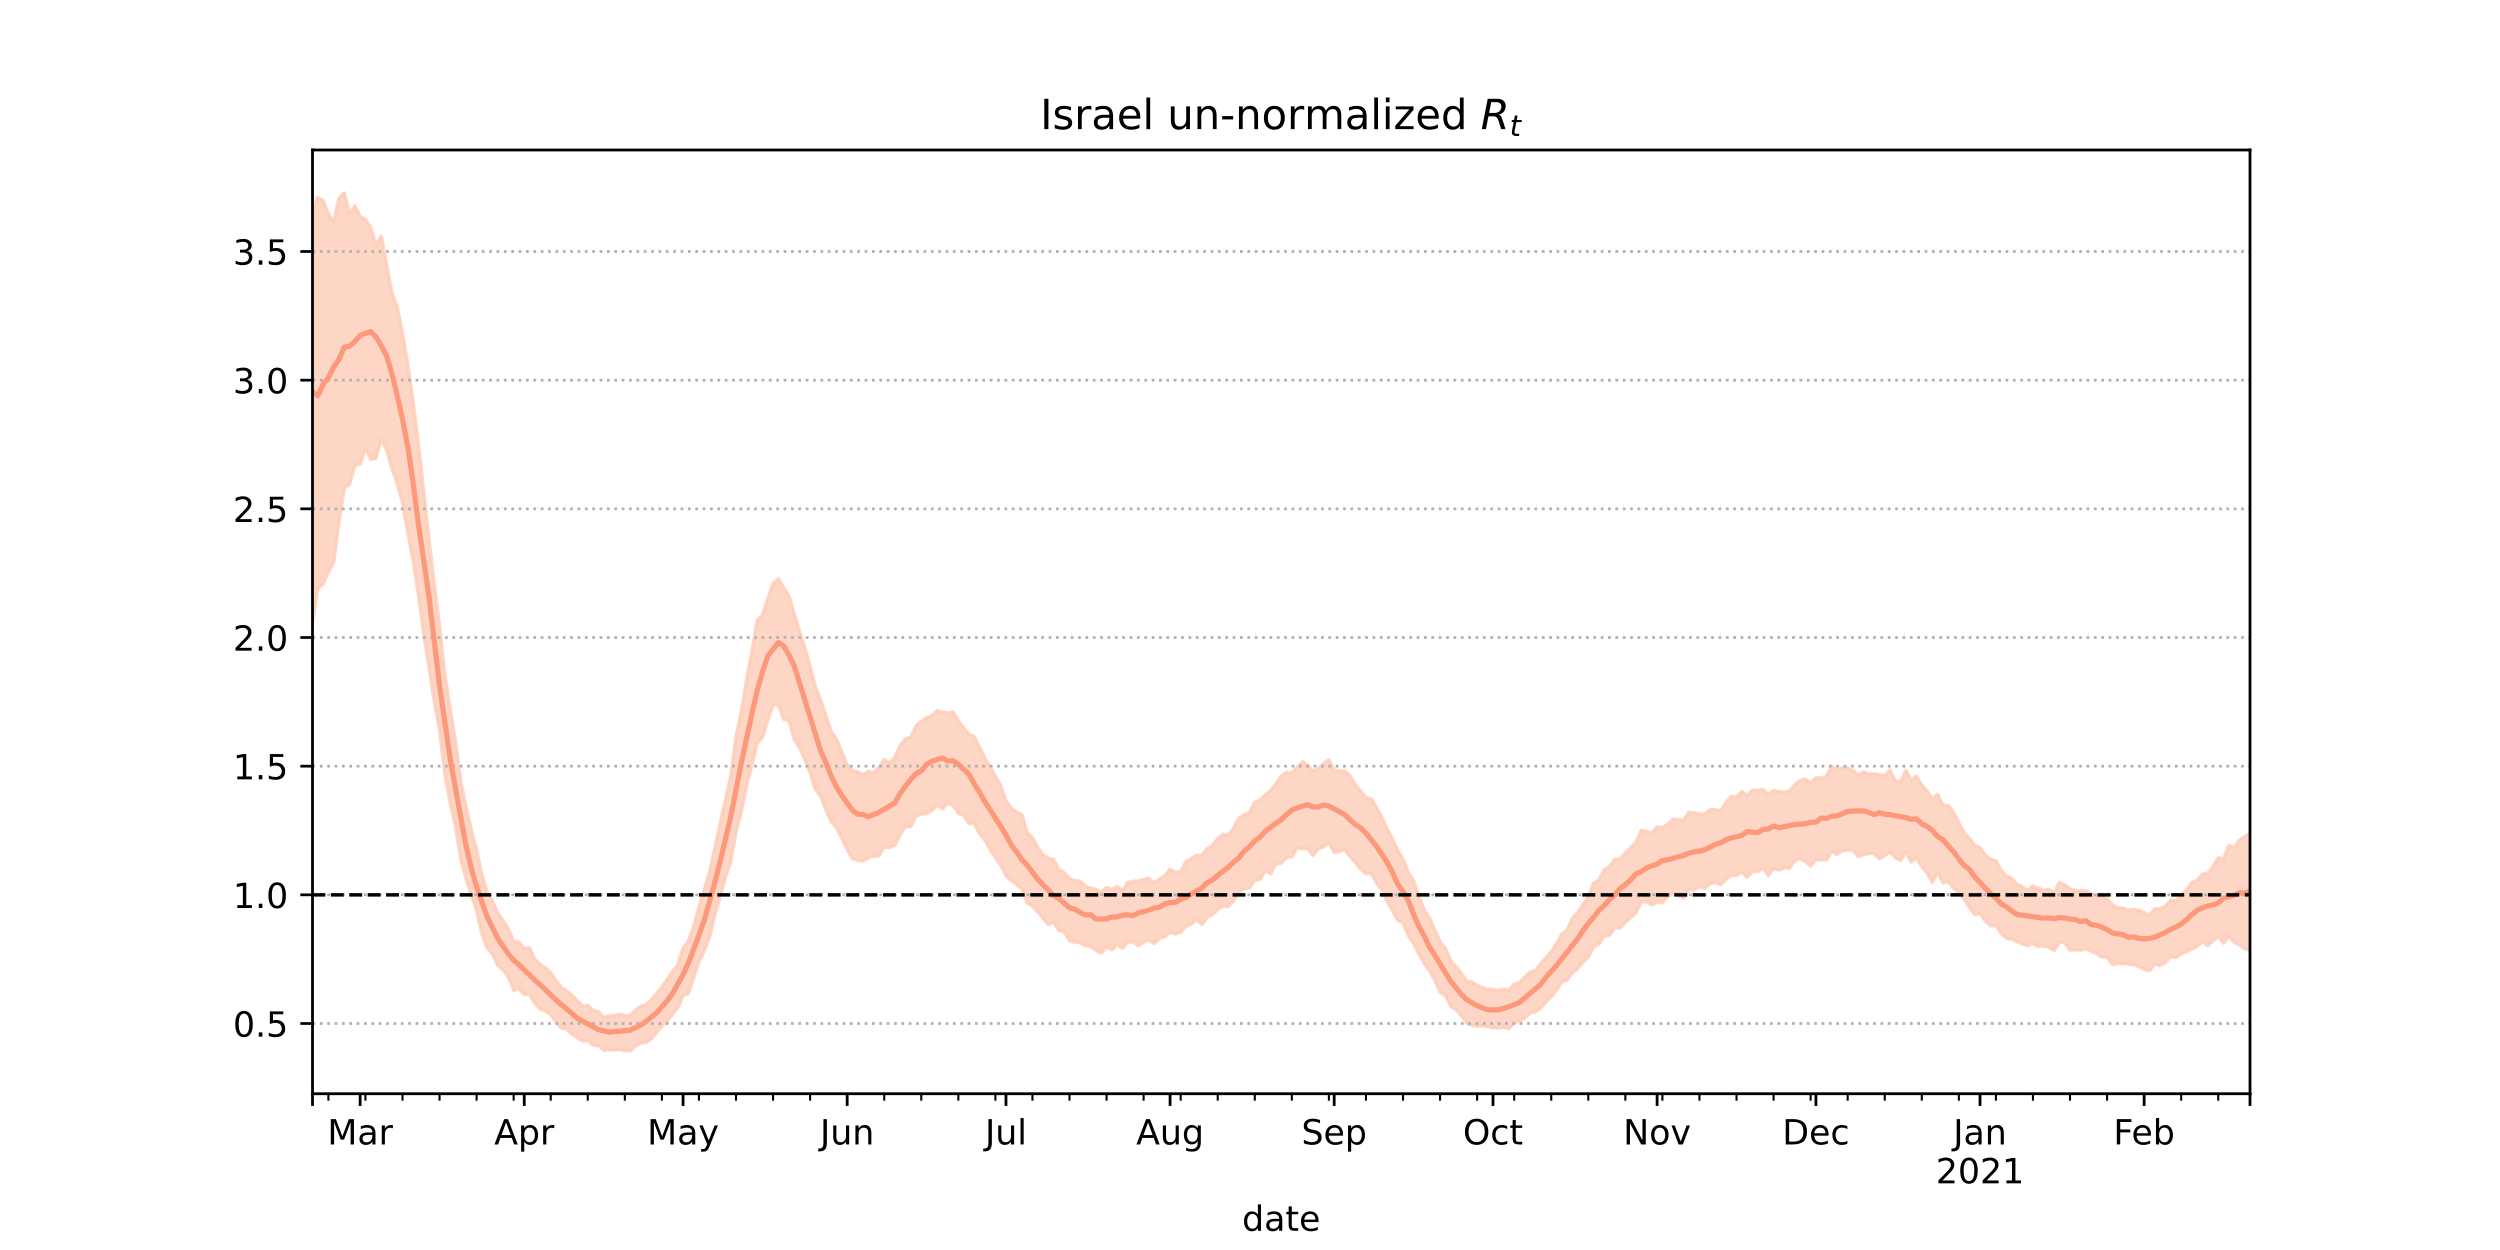<?xml version="1.0" encoding="utf-8" standalone="no"?>
<!DOCTYPE svg PUBLIC "-//W3C//DTD SVG 1.1//EN"
  "http://www.w3.org/Graphics/SVG/1.1/DTD/svg11.dtd">
<!-- Created with matplotlib (https://matplotlib.org/) -->
<svg height="360pt" version="1.1" viewBox="0 0 720 360" width="720pt" xmlns="http://www.w3.org/2000/svg" xmlns:xlink="http://www.w3.org/1999/xlink">
 <defs>
  <style type="text/css">*{stroke-linecap:butt;stroke-linejoin:round;}</style>
 </defs>
 <g id="figure_1">
  <g id="patch_1">
   <path d="M 0 360 
L 720 360 
L 720 0 
L 0 0 
z
" style="fill:#ffffff;"/>
  </g>
  <g id="axes_1">
   <g id="patch_2">
    <path d="M 90 315 
L 648 315 
L 648 43.2 
L 90 43.2 
z
" style="fill:#ffffff;"/>
   </g>
   <g id="PolyCollection_1">
    <defs>
     <path d="M 90 -181.158 
L 90 -299.688 
L 91.525 -303.077 
L 93.049 -302.317 
L 94.574 -298.457 
L 96.098 -296.081 
L 97.623 -302.91 
L 99.148 -304.445 
L 100.672 -298.467 
L 102.197 -300.752 
L 103.721 -297.548 
L 105.246 -296.874 
L 106.77 -294.531 
L 108.295 -289.424 
L 109.82 -292.019 
L 111.344 -283.583 
L 112.869 -275.642 
L 114.393 -271.611 
L 115.918 -264.015 
L 117.443 -254.995 
L 118.967 -244.277 
L 120.492 -232.112 
L 122.016 -218.557 
L 123.541 -204.739 
L 125.066 -191.757 
L 126.59 -179.894 
L 128.115 -165.784 
L 129.639 -155.815 
L 131.164 -146.581 
L 132.689 -135.134 
L 134.213 -127.705 
L 135.738 -120.979 
L 137.262 -115.168 
L 138.787 -108.018 
L 140.311 -102.992 
L 141.836 -100.48 
L 143.361 -97.109 
L 144.885 -94.914 
L 146.41 -92.517 
L 147.934 -88.861 
L 149.459 -88.643 
L 150.984 -86.875 
L 152.508 -87.008 
L 154.033 -83.727 
L 155.557 -82.323 
L 157.082 -81.166 
L 158.607 -79.867 
L 160.131 -77.608 
L 161.656 -75.552 
L 163.18 -74.631 
L 164.705 -73.417 
L 166.23 -71.864 
L 167.754 -70.259 
L 169.279 -70.413 
L 170.803 -69.005 
L 172.328 -68.675 
L 173.852 -66.955 
L 175.377 -67.38 
L 176.902 -67.578 
L 178.426 -67.908 
L 179.951 -67.544 
L 181.475 -67.527 
L 183 -69.037 
L 184.525 -70.226 
L 186.049 -70.646 
L 187.574 -72.013 
L 189.098 -73.839 
L 190.623 -75.804 
L 192.148 -77.908 
L 193.672 -80.191 
L 195.197 -82.056 
L 196.721 -87.08 
L 198.246 -88.964 
L 199.77 -93.347 
L 201.295 -98.968 
L 202.82 -103.687 
L 204.344 -108.925 
L 205.869 -115.701 
L 207.393 -122.813 
L 208.918 -129.622 
L 210.443 -136.464 
L 211.967 -147.7 
L 213.492 -155.07 
L 215.016 -164.221 
L 216.541 -172.198 
L 218.066 -181.303 
L 219.59 -182.844 
L 221.115 -187.591 
L 222.639 -192.007 
L 224.164 -193.372 
L 225.689 -190.724 
L 227.213 -188.508 
L 228.738 -183.206 
L 230.262 -178.206 
L 231.787 -173.473 
L 233.311 -168.087 
L 234.836 -162.232 
L 236.361 -158.325 
L 237.885 -153.841 
L 239.41 -149.207 
L 240.934 -147.098 
L 242.459 -143.402 
L 243.984 -139.759 
L 245.508 -138.029 
L 247.033 -137.673 
L 248.557 -136.891 
L 250.082 -137.876 
L 251.607 -137.449 
L 253.131 -139.047 
L 254.656 -141.285 
L 256.18 -140.248 
L 257.705 -141.864 
L 259.23 -145.253 
L 260.754 -147.167 
L 262.279 -147.682 
L 263.803 -150.958 
L 265.328 -152.107 
L 266.852 -153.286 
L 268.377 -153.914 
L 269.902 -155.33 
L 271.426 -154.899 
L 272.951 -154.654 
L 274.475 -154.983 
L 276 -152.33 
L 277.525 -150.361 
L 279.049 -148.569 
L 280.574 -147.796 
L 282.098 -144.828 
L 283.623 -141.635 
L 285.148 -139.217 
L 286.672 -136.312 
L 288.197 -133.799 
L 289.721 -129.285 
L 291.246 -127.258 
L 292.77 -126.163 
L 294.295 -125.387 
L 295.82 -120.193 
L 297.344 -118.751 
L 298.869 -115.929 
L 300.393 -113.796 
L 301.918 -112.817 
L 303.443 -112.533 
L 304.967 -109.553 
L 306.492 -108.663 
L 308.016 -107.006 
L 309.541 -106.356 
L 311.066 -106.248 
L 312.59 -104.803 
L 314.115 -104.189 
L 315.639 -103.842 
L 317.164 -102.909 
L 318.689 -104.461 
L 320.213 -103.783 
L 321.738 -104.712 
L 323.262 -103.483 
L 324.787 -105.842 
L 326.311 -106.202 
L 327.836 -106.212 
L 329.361 -106.721 
L 330.885 -107.011 
L 332.41 -105.731 
L 333.934 -106.848 
L 335.459 -107.846 
L 336.984 -109.64 
L 338.508 -108.786 
L 340.033 -108.956 
L 341.557 -111.821 
L 343.082 -112.688 
L 344.607 -113.714 
L 346.131 -113.74 
L 347.656 -115.571 
L 349.18 -116.423 
L 350.705 -118.528 
L 352.23 -119.713 
L 353.754 -119.47 
L 355.279 -121.575 
L 356.803 -124.318 
L 358.328 -125.39 
L 359.852 -125.945 
L 361.377 -128.914 
L 362.902 -129.621 
L 364.426 -131.079 
L 365.951 -132.38 
L 367.475 -134.232 
L 369 -136.442 
L 370.525 -137.592 
L 372.049 -137.372 
L 373.574 -139.075 
L 375.098 -140.681 
L 376.623 -139.657 
L 378.148 -137.91 
L 379.672 -138.746 
L 381.197 -140.092 
L 382.721 -141.163 
L 384.246 -138.193 
L 385.77 -137.94 
L 387.295 -137.932 
L 388.82 -136.585 
L 390.344 -133.846 
L 391.869 -132.248 
L 393.393 -130.269 
L 394.918 -129.945 
L 396.443 -127.33 
L 397.967 -124.566 
L 399.492 -121.261 
L 401.016 -118.538 
L 402.541 -115.037 
L 404.066 -112.56 
L 405.59 -108.753 
L 407.115 -106.405 
L 408.639 -101.842 
L 410.164 -98.043 
L 411.689 -95.645 
L 413.213 -92.285 
L 414.738 -88.805 
L 416.262 -86.955 
L 417.787 -83.383 
L 419.311 -81.597 
L 420.836 -79.758 
L 422.361 -77.438 
L 423.885 -77.159 
L 425.41 -76.213 
L 426.934 -75.562 
L 428.459 -75.087 
L 429.984 -75.018 
L 431.508 -74.781 
L 433.033 -75.079 
L 434.557 -74.803 
L 436.082 -76.553 
L 437.607 -77.003 
L 439.131 -78.623 
L 440.656 -80.057 
L 442.18 -80.477 
L 443.705 -82.498 
L 445.23 -84.163 
L 446.754 -85.967 
L 448.279 -88.235 
L 449.803 -91.056 
L 451.328 -92.083 
L 452.852 -95.552 
L 454.377 -97.228 
L 455.902 -99.462 
L 457.426 -101.845 
L 458.951 -105.696 
L 460.475 -106.55 
L 462 -109.53 
L 463.525 -110.428 
L 465.049 -112.53 
L 466.574 -112.667 
L 468.098 -114.364 
L 469.623 -115.918 
L 471.148 -117.351 
L 472.672 -120.816 
L 474.197 -120.586 
L 475.721 -120.092 
L 477.246 -121.877 
L 478.77 -121.646 
L 480.295 -122.584 
L 481.82 -124.157 
L 483.344 -123.88 
L 484.869 -123.701 
L 486.393 -126.097 
L 487.918 -125.917 
L 489.443 -125.589 
L 490.967 -125.497 
L 492.492 -126.845 
L 494.016 -126.813 
L 495.541 -126.461 
L 497.066 -128.871 
L 498.59 -130.625 
L 500.115 -130.444 
L 501.639 -132.057 
L 503.164 -130.954 
L 504.689 -132.454 
L 506.213 -132.424 
L 507.738 -132.65 
L 509.262 -131.187 
L 510.787 -132.346 
L 512.311 -132.024 
L 513.836 -131.77 
L 515.361 -132.219 
L 516.885 -133.977 
L 518.41 -135.171 
L 519.934 -135.565 
L 521.459 -134.651 
L 522.984 -136.001 
L 524.508 -135.919 
L 526.033 -136.532 
L 527.557 -139.35 
L 529.082 -138.357 
L 530.607 -138.864 
L 532.131 -138.822 
L 533.656 -137.971 
L 535.18 -136.873 
L 536.705 -137.692 
L 538.23 -137.024 
L 539.754 -137.214 
L 541.279 -136.813 
L 542.803 -136.677 
L 544.328 -138.218 
L 545.852 -135.033 
L 547.377 -134.924 
L 548.902 -138.094 
L 550.426 -135.394 
L 551.951 -136.458 
L 553.475 -133.85 
L 555 -132.205 
L 556.525 -129.987 
L 558.049 -131.209 
L 559.574 -128.1 
L 561.098 -128.015 
L 562.623 -126.041 
L 564.148 -123.012 
L 565.672 -120.218 
L 567.197 -118.523 
L 568.721 -116.437 
L 570.246 -115.897 
L 571.77 -113.666 
L 573.295 -112.46 
L 574.82 -112.157 
L 576.344 -109.301 
L 577.869 -107.693 
L 579.393 -107.019 
L 580.918 -105.346 
L 582.443 -104.539 
L 583.967 -103.582 
L 585.492 -104.87 
L 587.016 -104.203 
L 588.541 -103.661 
L 590.066 -103.845 
L 591.59 -102.923 
L 593.115 -105.927 
L 594.639 -105.172 
L 596.164 -104.082 
L 597.689 -103.35 
L 599.213 -103.591 
L 600.738 -103.4 
L 602.262 -102.598 
L 603.787 -101.985 
L 605.311 -101.748 
L 606.836 -101.223 
L 608.361 -99.422 
L 609.885 -98.503 
L 611.41 -98.462 
L 612.934 -97.921 
L 614.459 -98.118 
L 615.984 -97.845 
L 617.508 -97.168 
L 619.033 -96.43 
L 620.557 -98.237 
L 622.082 -98.31 
L 623.607 -98.97 
L 625.131 -100.781 
L 626.656 -100.537 
L 628.18 -102.146 
L 629.705 -103.611 
L 631.23 -105.834 
L 632.754 -106.418 
L 634.279 -108.281 
L 635.803 -108.502 
L 637.328 -110.455 
L 638.852 -112.934 
L 640.377 -112.556 
L 641.902 -116.516 
L 643.426 -115.895 
L 644.951 -118.027 
L 646.475 -119.063 
L 648 -119.905 
L 649.525 -121.123 
L 651.049 -121.596 
L 652.574 -125.512 
L 654.098 -122.128 
L 655.623 -124.876 
L 657.148 -125.201 
L 658.672 -125.004 
L 660.197 -125.932 
L 661.721 -129.433 
L 661.721 -77.116 
L 661.721 -77.116 
L 660.197 -75.426 
L 658.672 -75.584 
L 657.148 -76.483 
L 655.623 -77.909 
L 654.098 -78.722 
L 652.574 -84.377 
L 651.049 -81.657 
L 649.525 -85.092 
L 648 -86.249 
L 646.475 -86.781 
L 644.951 -87.87 
L 643.426 -88.667 
L 641.902 -90.287 
L 640.377 -88.383 
L 638.852 -90.306 
L 637.328 -88.98 
L 635.803 -87.654 
L 634.279 -88.776 
L 632.754 -87.422 
L 631.23 -86.66 
L 629.705 -85.946 
L 628.18 -85.314 
L 626.656 -84.252 
L 625.131 -84.558 
L 623.607 -82.734 
L 622.082 -81.928 
L 620.557 -82.372 
L 619.033 -80.44 
L 617.508 -80.81 
L 615.984 -81.66 
L 614.459 -82.16 
L 612.934 -82.356 
L 611.41 -82.548 
L 609.885 -82.396 
L 608.361 -82.251 
L 606.836 -84.307 
L 605.311 -84.339 
L 603.787 -85.372 
L 602.262 -86.097 
L 600.738 -86.716 
L 599.213 -86.273 
L 597.689 -86.488 
L 596.164 -86.335 
L 594.639 -88.52 
L 593.115 -88.769 
L 591.59 -86.254 
L 590.066 -87.213 
L 588.541 -87.527 
L 587.016 -87.408 
L 585.492 -88.285 
L 583.967 -87.68 
L 582.443 -88.075 
L 580.918 -88.792 
L 579.393 -89.541 
L 577.869 -89.746 
L 576.344 -91.205 
L 574.82 -93.518 
L 573.295 -93.315 
L 571.77 -94.738 
L 570.246 -96.959 
L 568.721 -96.592 
L 567.197 -98.625 
L 565.672 -100.993 
L 564.148 -102.863 
L 562.623 -104.192 
L 561.098 -106.085 
L 559.574 -105.772 
L 558.049 -108.945 
L 556.525 -105.892 
L 555 -108.613 
L 553.475 -110.463 
L 551.951 -112.964 
L 550.426 -111.768 
L 548.902 -114.644 
L 547.377 -112.249 
L 545.852 -112.977 
L 544.328 -114.712 
L 542.803 -113.569 
L 541.279 -112.653 
L 539.754 -114.115 
L 538.23 -114.236 
L 536.705 -113.867 
L 535.18 -113.257 
L 533.656 -115.027 
L 532.131 -115.277 
L 530.607 -115.001 
L 529.082 -113.954 
L 527.557 -114.856 
L 526.033 -112.306 
L 524.508 -112.409 
L 522.984 -112.388 
L 521.459 -110.559 
L 519.934 -111.883 
L 518.41 -112.654 
L 516.885 -112.091 
L 515.361 -109.893 
L 513.836 -110.086 
L 512.311 -109.393 
L 510.787 -110.03 
L 509.262 -107.806 
L 507.738 -109.992 
L 506.213 -108.957 
L 504.689 -109.074 
L 503.164 -107.319 
L 501.639 -108.858 
L 500.115 -107.889 
L 498.59 -107.9 
L 497.066 -106.688 
L 495.541 -105.253 
L 494.016 -105.778 
L 492.492 -105.479 
L 490.967 -104.171 
L 489.443 -104.647 
L 487.918 -103.726 
L 486.393 -103.844 
L 484.869 -101.352 
L 483.344 -102.158 
L 481.82 -102.758 
L 480.295 -101.771 
L 478.77 -100.053 
L 477.246 -100.063 
L 475.721 -99.353 
L 474.197 -100.3 
L 472.672 -100.174 
L 471.148 -97.033 
L 469.623 -95.739 
L 468.098 -94.347 
L 466.574 -92.709 
L 465.049 -92.806 
L 463.525 -90.629 
L 462 -90.373 
L 460.475 -88.042 
L 458.951 -87.387 
L 457.426 -84.278 
L 455.902 -82.981 
L 454.377 -81.009 
L 452.852 -79.897 
L 451.328 -77.71 
L 449.803 -77.229 
L 448.279 -74.792 
L 446.754 -72.948 
L 445.23 -71.38 
L 443.705 -69.711 
L 442.18 -68.508 
L 440.656 -68.186 
L 439.131 -66.815 
L 437.607 -65.893 
L 436.082 -65.427 
L 434.557 -63.713 
L 433.033 -64.192 
L 431.508 -63.912 
L 429.984 -64.062 
L 428.459 -64.335 
L 426.934 -64.574 
L 425.41 -64.498 
L 423.885 -64.73 
L 422.361 -65.368 
L 420.836 -67.531 
L 419.311 -69.243 
L 417.787 -70.265 
L 416.262 -73.398 
L 414.738 -74.233 
L 413.213 -77.724 
L 411.689 -80.435 
L 410.164 -82.593 
L 408.639 -85.213 
L 407.115 -88.215 
L 405.59 -90.53 
L 404.066 -94.094 
L 402.541 -95.034 
L 401.016 -97.789 
L 399.492 -100.338 
L 397.967 -103.766 
L 396.443 -105.575 
L 394.918 -108.538 
L 393.393 -108.359 
L 391.869 -109.794 
L 390.344 -111.651 
L 388.82 -113.206 
L 387.295 -115.409 
L 385.77 -114.749 
L 384.246 -114.503 
L 382.721 -117.342 
L 381.197 -116.121 
L 379.672 -115.533 
L 378.148 -113.647 
L 376.623 -115.657 
L 375.098 -115.538 
L 373.574 -115.748 
L 372.049 -113.249 
L 370.525 -113.02 
L 369 -111.459 
L 367.475 -111.15 
L 365.951 -108.346 
L 364.426 -109.143 
L 362.902 -106.689 
L 361.377 -106.443 
L 359.852 -104.295 
L 358.328 -104.016 
L 356.803 -103.217 
L 355.279 -100.542 
L 353.754 -98.921 
L 352.23 -99.012 
L 350.705 -98.05 
L 349.18 -96.619 
L 347.656 -95.789 
L 346.131 -93.753 
L 344.607 -95.131 
L 343.082 -93.827 
L 341.557 -93.166 
L 340.033 -91.413 
L 338.508 -91.009 
L 336.984 -91.527 
L 335.459 -90.213 
L 333.934 -89.739 
L 332.41 -88.244 
L 330.885 -89.37 
L 329.361 -88.71 
L 327.836 -87.639 
L 326.311 -88.729 
L 324.787 -88.645 
L 323.262 -86.911 
L 321.738 -87.982 
L 320.213 -86.497 
L 318.689 -87.262 
L 317.164 -85.479 
L 315.639 -86.273 
L 314.115 -87.401 
L 312.59 -87.664 
L 311.066 -88.514 
L 309.541 -88.591 
L 308.016 -89.105 
L 306.492 -91.665 
L 304.967 -91.978 
L 303.443 -94.336 
L 301.918 -93.757 
L 300.393 -95.513 
L 298.869 -97.448 
L 297.344 -99.023 
L 295.82 -100.031 
L 294.295 -103.915 
L 292.77 -105.299 
L 291.246 -106.368 
L 289.721 -107.815 
L 288.197 -110.877 
L 286.672 -112.966 
L 285.148 -115.371 
L 283.623 -118.011 
L 282.098 -119.885 
L 280.574 -122.824 
L 279.049 -122.782 
L 277.525 -125.189 
L 276 -125.763 
L 274.475 -127.922 
L 272.951 -128.802 
L 271.426 -127.039 
L 269.902 -128.084 
L 268.377 -126.684 
L 266.852 -125.631 
L 265.328 -125.535 
L 263.803 -125.037 
L 262.279 -121.955 
L 260.754 -122.02 
L 259.23 -119.458 
L 257.705 -116.59 
L 256.18 -115.863 
L 254.656 -116.077 
L 253.131 -113.492 
L 251.607 -113.43 
L 250.082 -112.987 
L 248.557 -112.032 
L 247.033 -112.216 
L 245.508 -112.667 
L 243.984 -115.327 
L 242.459 -118.618 
L 240.934 -121.602 
L 239.41 -123.356 
L 237.885 -126.644 
L 236.361 -130.699 
L 234.836 -132.695 
L 233.311 -137.52 
L 231.787 -141.23 
L 230.262 -144.746 
L 228.738 -147.063 
L 227.213 -152.494 
L 225.689 -152.85 
L 224.164 -156.89 
L 222.639 -157.01 
L 221.115 -152.454 
L 219.59 -147.645 
L 218.066 -145.905 
L 216.541 -139.668 
L 215.016 -133.725 
L 213.492 -126.237 
L 211.967 -120.382 
L 210.443 -111.69 
L 208.918 -107.392 
L 207.393 -101.64 
L 205.869 -96.443 
L 204.344 -90.055 
L 202.82 -86.151 
L 201.295 -83.034 
L 199.77 -78.315 
L 198.246 -73.921 
L 196.721 -73.306 
L 195.197 -69.716 
L 193.672 -67.986 
L 192.148 -65.78 
L 190.623 -64.5 
L 189.098 -62.668 
L 187.574 -60.791 
L 186.049 -59.771 
L 184.525 -59.54 
L 183 -58.745 
L 181.475 -57.355 
L 179.951 -57.384 
L 178.426 -57.734 
L 176.902 -57.591 
L 175.377 -57.647 
L 173.852 -57.543 
L 172.328 -58.872 
L 170.803 -59.002 
L 169.279 -60.306 
L 167.754 -60.165 
L 166.23 -61.136 
L 164.705 -62.233 
L 163.18 -63.641 
L 161.656 -63.942 
L 160.131 -65.749 
L 158.607 -67.675 
L 157.082 -68.792 
L 155.557 -69.401 
L 154.033 -71.086 
L 152.508 -73.575 
L 150.984 -73.596 
L 149.459 -75.367 
L 147.934 -74.786 
L 146.41 -78.669 
L 144.885 -80.554 
L 143.361 -81.985 
L 141.836 -85.184 
L 140.311 -87.007 
L 138.787 -90.982 
L 137.262 -97.778 
L 135.738 -102.253 
L 134.213 -106.864 
L 132.689 -112.562 
L 131.164 -122.02 
L 129.639 -128.885 
L 128.115 -137.074 
L 126.59 -149.754 
L 125.066 -157.903 
L 123.541 -167.835 
L 122.016 -177.476 
L 120.492 -188.855 
L 118.967 -198.547 
L 117.443 -206.593 
L 115.918 -215.185 
L 114.393 -220.713 
L 112.869 -225.022 
L 111.344 -230.421 
L 109.82 -233.657 
L 108.295 -228.025 
L 106.77 -227.664 
L 105.246 -230.791 
L 103.721 -226.306 
L 102.197 -225.933 
L 100.672 -220.477 
L 99.148 -219.339 
L 97.623 -209.706 
L 96.098 -197.959 
L 94.574 -195.296 
L 93.049 -191.773 
L 91.525 -190.521 
L 90 -181.158 
z
" id="m21858e462f" style="stroke:#fdcbb6;stroke-opacity:0.8;"/>
    </defs>
    <g clip-path="url(#pe5514baa35)">
     <use style="fill:#fdcbb6;fill-opacity:0.8;stroke:#fdcbb6;stroke-opacity:0.8;" x="0" xlink:href="#m21858e462f" y="360"/>
    </g>
   </g>
   <g id="matplotlib.axis_1">
    <g id="xtick_1">
     <g id="line2d_1">
      <defs>
       <path d="M 0 0 
L 0 3.5 
" id="mad427dcafe" style="stroke:#000000;stroke-width:0.8;"/>
      </defs>
      <g>
       <use style="stroke:#000000;stroke-width:0.8;" x="90" xlink:href="#mad427dcafe" y="315"/>
      </g>
     </g>
    </g>
    <g id="xtick_2">
     <g id="line2d_2">
      <g>
       <use style="stroke:#000000;stroke-width:0.8;" x="103.721" xlink:href="#mad427dcafe" y="315"/>
      </g>
     </g>
     <g id="text_1">
      <!-- Mar -->
      <g transform="translate(94.288 329.598)scale(0.1 -0.1)">
       <defs>
        <path d="M 9.812 72.906 
L 24.516 72.906 
L 43.109 23.297 
L 61.812 72.906 
L 76.516 72.906 
L 76.516 0 
L 66.891 0 
L 66.891 64.016 
L 48.094 14.016 
L 38.188 14.016 
L 19.391 64.016 
L 19.391 0 
L 9.812 0 
z
" id="DejaVuSans-77"/>
        <path d="M 34.281 27.484 
Q 23.391 27.484 19.188 25 
Q 14.984 22.516 14.984 16.5 
Q 14.984 11.719 18.141 8.906 
Q 21.297 6.109 26.703 6.109 
Q 34.188 6.109 38.703 11.406 
Q 43.219 16.703 43.219 25.484 
L 43.219 27.484 
z
M 52.203 31.203 
L 52.203 0 
L 43.219 0 
L 43.219 8.297 
Q 40.141 3.328 35.547 0.953 
Q 30.953 -1.422 24.312 -1.422 
Q 15.922 -1.422 10.953 3.297 
Q 6 8.016 6 15.922 
Q 6 25.141 12.172 29.828 
Q 18.359 34.516 30.609 34.516 
L 43.219 34.516 
L 43.219 35.406 
Q 43.219 41.609 39.141 45 
Q 35.062 48.391 27.688 48.391 
Q 23 48.391 18.547 47.266 
Q 14.109 46.141 10.016 43.891 
L 10.016 52.203 
Q 14.938 54.109 19.578 55.047 
Q 24.219 56 28.609 56 
Q 40.484 56 46.344 49.844 
Q 52.203 43.703 52.203 31.203 
z
" id="DejaVuSans-97"/>
        <path d="M 41.109 46.297 
Q 39.594 47.172 37.812 47.578 
Q 36.031 48 33.891 48 
Q 26.266 48 22.188 43.047 
Q 18.109 38.094 18.109 28.812 
L 18.109 0 
L 9.078 0 
L 9.078 54.688 
L 18.109 54.688 
L 18.109 46.188 
Q 20.953 51.172 25.484 53.578 
Q 30.031 56 36.531 56 
Q 37.453 56 38.578 55.875 
Q 39.703 55.766 41.062 55.516 
z
" id="DejaVuSans-114"/>
       </defs>
       <use xlink:href="#DejaVuSans-77"/>
       <use x="86.279" xlink:href="#DejaVuSans-97"/>
       <use x="147.559" xlink:href="#DejaVuSans-114"/>
      </g>
     </g>
    </g>
    <g id="xtick_3">
     <g id="line2d_3">
      <g>
       <use style="stroke:#000000;stroke-width:0.8;" x="150.984" xlink:href="#mad427dcafe" y="315"/>
      </g>
     </g>
     <g id="text_2">
      <!-- Apr -->
      <g transform="translate(142.334 329.598)scale(0.1 -0.1)">
       <defs>
        <path d="M 34.188 63.188 
L 20.797 26.906 
L 47.609 26.906 
z
M 28.609 72.906 
L 39.797 72.906 
L 67.578 0 
L 57.328 0 
L 50.688 18.703 
L 17.828 18.703 
L 11.188 0 
L 0.781 0 
z
" id="DejaVuSans-65"/>
        <path d="M 18.109 8.203 
L 18.109 -20.797 
L 9.078 -20.797 
L 9.078 54.688 
L 18.109 54.688 
L 18.109 46.391 
Q 20.953 51.266 25.266 53.625 
Q 29.594 56 35.594 56 
Q 45.562 56 51.781 48.094 
Q 58.016 40.188 58.016 27.297 
Q 58.016 14.406 51.781 6.484 
Q 45.562 -1.422 35.594 -1.422 
Q 29.594 -1.422 25.266 0.953 
Q 20.953 3.328 18.109 8.203 
z
M 48.688 27.297 
Q 48.688 37.203 44.609 42.844 
Q 40.531 48.484 33.406 48.484 
Q 26.266 48.484 22.188 42.844 
Q 18.109 37.203 18.109 27.297 
Q 18.109 17.391 22.188 11.75 
Q 26.266 6.109 33.406 6.109 
Q 40.531 6.109 44.609 11.75 
Q 48.688 17.391 48.688 27.297 
z
" id="DejaVuSans-112"/>
       </defs>
       <use xlink:href="#DejaVuSans-65"/>
       <use x="68.408" xlink:href="#DejaVuSans-112"/>
       <use x="131.885" xlink:href="#DejaVuSans-114"/>
      </g>
     </g>
    </g>
    <g id="xtick_4">
     <g id="line2d_4">
      <g>
       <use style="stroke:#000000;stroke-width:0.8;" x="196.721" xlink:href="#mad427dcafe" y="315"/>
      </g>
     </g>
     <g id="text_3">
      <!-- May -->
      <g transform="translate(186.384 329.598)scale(0.1 -0.1)">
       <defs>
        <path d="M 32.172 -5.078 
Q 28.375 -14.844 24.75 -17.812 
Q 21.141 -20.797 15.094 -20.797 
L 7.906 -20.797 
L 7.906 -13.281 
L 13.188 -13.281 
Q 16.891 -13.281 18.938 -11.516 
Q 21 -9.766 23.484 -3.219 
L 25.094 0.875 
L 2.984 54.688 
L 12.5 54.688 
L 29.594 11.922 
L 46.688 54.688 
L 56.203 54.688 
z
" id="DejaVuSans-121"/>
       </defs>
       <use xlink:href="#DejaVuSans-77"/>
       <use x="86.279" xlink:href="#DejaVuSans-97"/>
       <use x="147.559" xlink:href="#DejaVuSans-121"/>
      </g>
     </g>
    </g>
    <g id="xtick_5">
     <g id="line2d_5">
      <g>
       <use style="stroke:#000000;stroke-width:0.8;" x="243.984" xlink:href="#mad427dcafe" y="315"/>
      </g>
     </g>
     <g id="text_4">
      <!-- Jun -->
      <g transform="translate(236.171 329.598)scale(0.1 -0.1)">
       <defs>
        <path d="M 9.812 72.906 
L 19.672 72.906 
L 19.672 5.078 
Q 19.672 -8.109 14.672 -14.062 
Q 9.672 -20.016 -1.422 -20.016 
L -5.172 -20.016 
L -5.172 -11.719 
L -2.094 -11.719 
Q 4.438 -11.719 7.125 -8.047 
Q 9.812 -4.391 9.812 5.078 
z
" id="DejaVuSans-74"/>
        <path d="M 8.5 21.578 
L 8.5 54.688 
L 17.484 54.688 
L 17.484 21.922 
Q 17.484 14.156 20.5 10.266 
Q 23.531 6.391 29.594 6.391 
Q 36.859 6.391 41.078 11.031 
Q 45.312 15.672 45.312 23.688 
L 45.312 54.688 
L 54.297 54.688 
L 54.297 0 
L 45.312 0 
L 45.312 8.406 
Q 42.047 3.422 37.719 1 
Q 33.406 -1.422 27.688 -1.422 
Q 18.266 -1.422 13.375 4.438 
Q 8.5 10.297 8.5 21.578 
z
M 31.109 56 
z
" id="DejaVuSans-117"/>
        <path d="M 54.891 33.016 
L 54.891 0 
L 45.906 0 
L 45.906 32.719 
Q 45.906 40.484 42.875 44.328 
Q 39.844 48.188 33.797 48.188 
Q 26.516 48.188 22.312 43.547 
Q 18.109 38.922 18.109 30.906 
L 18.109 0 
L 9.078 0 
L 9.078 54.688 
L 18.109 54.688 
L 18.109 46.188 
Q 21.344 51.125 25.703 53.562 
Q 30.078 56 35.797 56 
Q 45.219 56 50.047 50.172 
Q 54.891 44.344 54.891 33.016 
z
" id="DejaVuSans-110"/>
       </defs>
       <use xlink:href="#DejaVuSans-74"/>
       <use x="29.492" xlink:href="#DejaVuSans-117"/>
       <use x="92.871" xlink:href="#DejaVuSans-110"/>
      </g>
     </g>
    </g>
    <g id="xtick_6">
     <g id="line2d_6">
      <g>
       <use style="stroke:#000000;stroke-width:0.8;" x="289.721" xlink:href="#mad427dcafe" y="315"/>
      </g>
     </g>
     <g id="text_5">
      <!-- Jul -->
      <g transform="translate(283.688 329.598)scale(0.1 -0.1)">
       <defs>
        <path d="M 9.422 75.984 
L 18.406 75.984 
L 18.406 0 
L 9.422 0 
z
" id="DejaVuSans-108"/>
       </defs>
       <use xlink:href="#DejaVuSans-74"/>
       <use x="29.492" xlink:href="#DejaVuSans-117"/>
       <use x="92.871" xlink:href="#DejaVuSans-108"/>
      </g>
     </g>
    </g>
    <g id="xtick_7">
     <g id="line2d_7">
      <g>
       <use style="stroke:#000000;stroke-width:0.8;" x="336.984" xlink:href="#mad427dcafe" y="315"/>
      </g>
     </g>
     <g id="text_6">
      <!-- Aug -->
      <g transform="translate(327.22 329.598)scale(0.1 -0.1)">
       <defs>
        <path d="M 45.406 27.984 
Q 45.406 37.75 41.375 43.109 
Q 37.359 48.484 30.078 48.484 
Q 22.859 48.484 18.828 43.109 
Q 14.797 37.75 14.797 27.984 
Q 14.797 18.266 18.828 12.891 
Q 22.859 7.516 30.078 7.516 
Q 37.359 7.516 41.375 12.891 
Q 45.406 18.266 45.406 27.984 
z
M 54.391 6.781 
Q 54.391 -7.172 48.188 -13.984 
Q 42 -20.797 29.203 -20.797 
Q 24.469 -20.797 20.266 -20.094 
Q 16.062 -19.391 12.109 -17.922 
L 12.109 -9.188 
Q 16.062 -11.328 19.922 -12.344 
Q 23.781 -13.375 27.781 -13.375 
Q 36.625 -13.375 41.016 -8.766 
Q 45.406 -4.156 45.406 5.172 
L 45.406 9.625 
Q 42.625 4.781 38.281 2.391 
Q 33.938 0 27.875 0 
Q 17.828 0 11.672 7.656 
Q 5.516 15.328 5.516 27.984 
Q 5.516 40.672 11.672 48.328 
Q 17.828 56 27.875 56 
Q 33.938 56 38.281 53.609 
Q 42.625 51.219 45.406 46.391 
L 45.406 54.688 
L 54.391 54.688 
z
" id="DejaVuSans-103"/>
       </defs>
       <use xlink:href="#DejaVuSans-65"/>
       <use x="68.408" xlink:href="#DejaVuSans-117"/>
       <use x="131.787" xlink:href="#DejaVuSans-103"/>
      </g>
     </g>
    </g>
    <g id="xtick_8">
     <g id="line2d_8">
      <g>
       <use style="stroke:#000000;stroke-width:0.8;" x="384.246" xlink:href="#mad427dcafe" y="315"/>
      </g>
     </g>
     <g id="text_7">
      <!-- Sep -->
      <g transform="translate(374.821 329.598)scale(0.1 -0.1)">
       <defs>
        <path d="M 53.516 70.516 
L 53.516 60.891 
Q 47.906 63.578 42.922 64.891 
Q 37.938 66.219 33.297 66.219 
Q 25.25 66.219 20.875 63.094 
Q 16.5 59.969 16.5 54.203 
Q 16.5 49.359 19.406 46.891 
Q 22.312 44.438 30.422 42.922 
L 36.375 41.703 
Q 47.406 39.594 52.656 34.297 
Q 57.906 29 57.906 20.125 
Q 57.906 9.516 50.797 4.047 
Q 43.703 -1.422 29.984 -1.422 
Q 24.812 -1.422 18.969 -0.25 
Q 13.141 0.922 6.891 3.219 
L 6.891 13.375 
Q 12.891 10.016 18.656 8.297 
Q 24.422 6.594 29.984 6.594 
Q 38.422 6.594 43.016 9.906 
Q 47.609 13.234 47.609 19.391 
Q 47.609 24.75 44.312 27.781 
Q 41.016 30.812 33.5 32.328 
L 27.484 33.5 
Q 16.453 35.688 11.516 40.375 
Q 6.594 45.062 6.594 53.422 
Q 6.594 63.094 13.406 68.656 
Q 20.219 74.219 32.172 74.219 
Q 37.312 74.219 42.625 73.281 
Q 47.953 72.359 53.516 70.516 
z
" id="DejaVuSans-83"/>
        <path d="M 56.203 29.594 
L 56.203 25.203 
L 14.891 25.203 
Q 15.484 15.922 20.484 11.062 
Q 25.484 6.203 34.422 6.203 
Q 39.594 6.203 44.453 7.469 
Q 49.312 8.734 54.109 11.281 
L 54.109 2.781 
Q 49.266 0.734 44.188 -0.344 
Q 39.109 -1.422 33.891 -1.422 
Q 20.797 -1.422 13.156 6.188 
Q 5.516 13.812 5.516 26.812 
Q 5.516 40.234 12.766 48.109 
Q 20.016 56 32.328 56 
Q 43.359 56 49.781 48.891 
Q 56.203 41.797 56.203 29.594 
z
M 47.219 32.234 
Q 47.125 39.594 43.094 43.984 
Q 39.062 48.391 32.422 48.391 
Q 24.906 48.391 20.391 44.141 
Q 15.875 39.891 15.188 32.172 
z
" id="DejaVuSans-101"/>
       </defs>
       <use xlink:href="#DejaVuSans-83"/>
       <use x="63.477" xlink:href="#DejaVuSans-101"/>
       <use x="125" xlink:href="#DejaVuSans-112"/>
      </g>
     </g>
    </g>
    <g id="xtick_9">
     <g id="line2d_9">
      <g>
       <use style="stroke:#000000;stroke-width:0.8;" x="429.984" xlink:href="#mad427dcafe" y="315"/>
      </g>
     </g>
     <g id="text_8">
      <!-- Oct -->
      <g transform="translate(421.338 329.598)scale(0.1 -0.1)">
       <defs>
        <path d="M 39.406 66.219 
Q 28.656 66.219 22.328 58.203 
Q 16.016 50.203 16.016 36.375 
Q 16.016 22.609 22.328 14.594 
Q 28.656 6.594 39.406 6.594 
Q 50.141 6.594 56.422 14.594 
Q 62.703 22.609 62.703 36.375 
Q 62.703 50.203 56.422 58.203 
Q 50.141 66.219 39.406 66.219 
z
M 39.406 74.219 
Q 54.734 74.219 63.906 63.938 
Q 73.094 53.656 73.094 36.375 
Q 73.094 19.141 63.906 8.859 
Q 54.734 -1.422 39.406 -1.422 
Q 24.031 -1.422 14.812 8.828 
Q 5.609 19.094 5.609 36.375 
Q 5.609 53.656 14.812 63.938 
Q 24.031 74.219 39.406 74.219 
z
" id="DejaVuSans-79"/>
        <path d="M 48.781 52.594 
L 48.781 44.188 
Q 44.969 46.297 41.141 47.344 
Q 37.312 48.391 33.406 48.391 
Q 24.656 48.391 19.812 42.844 
Q 14.984 37.312 14.984 27.297 
Q 14.984 17.281 19.812 11.734 
Q 24.656 6.203 33.406 6.203 
Q 37.312 6.203 41.141 7.25 
Q 44.969 8.297 48.781 10.406 
L 48.781 2.094 
Q 45.016 0.344 40.984 -0.531 
Q 36.969 -1.422 32.422 -1.422 
Q 20.062 -1.422 12.781 6.344 
Q 5.516 14.109 5.516 27.297 
Q 5.516 40.672 12.859 48.328 
Q 20.219 56 33.016 56 
Q 37.156 56 41.109 55.141 
Q 45.062 54.297 48.781 52.594 
z
" id="DejaVuSans-99"/>
        <path d="M 18.312 70.219 
L 18.312 54.688 
L 36.812 54.688 
L 36.812 47.703 
L 18.312 47.703 
L 18.312 18.016 
Q 18.312 11.328 20.141 9.422 
Q 21.969 7.516 27.594 7.516 
L 36.812 7.516 
L 36.812 0 
L 27.594 0 
Q 17.188 0 13.234 3.875 
Q 9.281 7.766 9.281 18.016 
L 9.281 47.703 
L 2.688 47.703 
L 2.688 54.688 
L 9.281 54.688 
L 9.281 70.219 
z
" id="DejaVuSans-116"/>
       </defs>
       <use xlink:href="#DejaVuSans-79"/>
       <use x="78.711" xlink:href="#DejaVuSans-99"/>
       <use x="133.691" xlink:href="#DejaVuSans-116"/>
      </g>
     </g>
    </g>
    <g id="xtick_10">
     <g id="line2d_10">
      <g>
       <use style="stroke:#000000;stroke-width:0.8;" x="477.246" xlink:href="#mad427dcafe" y="315"/>
      </g>
     </g>
     <g id="text_9">
      <!-- Nov -->
      <g transform="translate(467.487 329.598)scale(0.1 -0.1)">
       <defs>
        <path d="M 9.812 72.906 
L 23.094 72.906 
L 55.422 11.922 
L 55.422 72.906 
L 64.984 72.906 
L 64.984 0 
L 51.703 0 
L 19.391 60.984 
L 19.391 0 
L 9.812 0 
z
" id="DejaVuSans-78"/>
        <path d="M 30.609 48.391 
Q 23.391 48.391 19.188 42.75 
Q 14.984 37.109 14.984 27.297 
Q 14.984 17.484 19.156 11.844 
Q 23.344 6.203 30.609 6.203 
Q 37.797 6.203 41.984 11.859 
Q 46.188 17.531 46.188 27.297 
Q 46.188 37.016 41.984 42.703 
Q 37.797 48.391 30.609 48.391 
z
M 30.609 56 
Q 42.328 56 49.016 48.375 
Q 55.719 40.766 55.719 27.297 
Q 55.719 13.875 49.016 6.219 
Q 42.328 -1.422 30.609 -1.422 
Q 18.844 -1.422 12.172 6.219 
Q 5.516 13.875 5.516 27.297 
Q 5.516 40.766 12.172 48.375 
Q 18.844 56 30.609 56 
z
" id="DejaVuSans-111"/>
        <path d="M 2.984 54.688 
L 12.5 54.688 
L 29.594 8.797 
L 46.688 54.688 
L 56.203 54.688 
L 35.688 0 
L 23.484 0 
z
" id="DejaVuSans-118"/>
       </defs>
       <use xlink:href="#DejaVuSans-78"/>
       <use x="74.805" xlink:href="#DejaVuSans-111"/>
       <use x="135.986" xlink:href="#DejaVuSans-118"/>
      </g>
     </g>
    </g>
    <g id="xtick_11">
     <g id="line2d_11">
      <g>
       <use style="stroke:#000000;stroke-width:0.8;" x="522.984" xlink:href="#mad427dcafe" y="315"/>
      </g>
     </g>
     <g id="text_10">
      <!-- Dec -->
      <g transform="translate(513.308 329.598)scale(0.1 -0.1)">
       <defs>
        <path d="M 19.672 64.797 
L 19.672 8.109 
L 31.594 8.109 
Q 46.688 8.109 53.688 14.938 
Q 60.688 21.781 60.688 36.531 
Q 60.688 51.172 53.688 57.984 
Q 46.688 64.797 31.594 64.797 
z
M 9.812 72.906 
L 30.078 72.906 
Q 51.266 72.906 61.172 64.094 
Q 71.094 55.281 71.094 36.531 
Q 71.094 17.672 61.125 8.828 
Q 51.172 0 30.078 0 
L 9.812 0 
z
" id="DejaVuSans-68"/>
       </defs>
       <use xlink:href="#DejaVuSans-68"/>
       <use x="77.002" xlink:href="#DejaVuSans-101"/>
       <use x="138.525" xlink:href="#DejaVuSans-99"/>
      </g>
     </g>
    </g>
    <g id="xtick_12">
     <g id="line2d_12">
      <g>
       <use style="stroke:#000000;stroke-width:0.8;" x="570.246" xlink:href="#mad427dcafe" y="315"/>
      </g>
     </g>
     <g id="text_11">
      <!-- Jan -->
      <g transform="translate(562.538 329.598)scale(0.1 -0.1)">
       <use xlink:href="#DejaVuSans-74"/>
       <use x="29.492" xlink:href="#DejaVuSans-97"/>
       <use x="90.771" xlink:href="#DejaVuSans-110"/>
      </g>
      <!-- 2021 -->
      <g transform="translate(557.521 340.796)scale(0.1 -0.1)">
       <defs>
        <path d="M 19.188 8.297 
L 53.609 8.297 
L 53.609 0 
L 7.328 0 
L 7.328 8.297 
Q 12.938 14.109 22.625 23.891 
Q 32.328 33.688 34.812 36.531 
Q 39.547 41.844 41.422 45.531 
Q 43.312 49.219 43.312 52.781 
Q 43.312 58.594 39.234 62.25 
Q 35.156 65.922 28.609 65.922 
Q 23.969 65.922 18.812 64.312 
Q 13.672 62.703 7.812 59.422 
L 7.812 69.391 
Q 13.766 71.781 18.938 73 
Q 24.125 74.219 28.422 74.219 
Q 39.75 74.219 46.484 68.547 
Q 53.219 62.891 53.219 53.422 
Q 53.219 48.922 51.531 44.891 
Q 49.859 40.875 45.406 35.406 
Q 44.188 33.984 37.641 27.219 
Q 31.109 20.453 19.188 8.297 
z
" id="DejaVuSans-50"/>
        <path d="M 31.781 66.406 
Q 24.172 66.406 20.328 58.906 
Q 16.5 51.422 16.5 36.375 
Q 16.5 21.391 20.328 13.891 
Q 24.172 6.391 31.781 6.391 
Q 39.453 6.391 43.281 13.891 
Q 47.125 21.391 47.125 36.375 
Q 47.125 51.422 43.281 58.906 
Q 39.453 66.406 31.781 66.406 
z
M 31.781 74.219 
Q 44.047 74.219 50.516 64.516 
Q 56.984 54.828 56.984 36.375 
Q 56.984 17.969 50.516 8.266 
Q 44.047 -1.422 31.781 -1.422 
Q 19.531 -1.422 13.062 8.266 
Q 6.594 17.969 6.594 36.375 
Q 6.594 54.828 13.062 64.516 
Q 19.531 74.219 31.781 74.219 
z
" id="DejaVuSans-48"/>
        <path d="M 12.406 8.297 
L 28.516 8.297 
L 28.516 63.922 
L 10.984 60.406 
L 10.984 69.391 
L 28.422 72.906 
L 38.281 72.906 
L 38.281 8.297 
L 54.391 8.297 
L 54.391 0 
L 12.406 0 
z
" id="DejaVuSans-49"/>
       </defs>
       <use xlink:href="#DejaVuSans-50"/>
       <use x="63.623" xlink:href="#DejaVuSans-48"/>
       <use x="127.246" xlink:href="#DejaVuSans-50"/>
       <use x="190.869" xlink:href="#DejaVuSans-49"/>
      </g>
     </g>
    </g>
    <g id="xtick_13">
     <g id="line2d_13">
      <g>
       <use style="stroke:#000000;stroke-width:0.8;" x="617.508" xlink:href="#mad427dcafe" y="315"/>
      </g>
     </g>
     <g id="text_12">
      <!-- Feb -->
      <g transform="translate(608.657 329.598)scale(0.1 -0.1)">
       <defs>
        <path d="M 9.812 72.906 
L 51.703 72.906 
L 51.703 64.594 
L 19.672 64.594 
L 19.672 43.109 
L 48.578 43.109 
L 48.578 34.812 
L 19.672 34.812 
L 19.672 0 
L 9.812 0 
z
" id="DejaVuSans-70"/>
        <path d="M 48.688 27.297 
Q 48.688 37.203 44.609 42.844 
Q 40.531 48.484 33.406 48.484 
Q 26.266 48.484 22.188 42.844 
Q 18.109 37.203 18.109 27.297 
Q 18.109 17.391 22.188 11.75 
Q 26.266 6.109 33.406 6.109 
Q 40.531 6.109 44.609 11.75 
Q 48.688 17.391 48.688 27.297 
z
M 18.109 46.391 
Q 20.953 51.266 25.266 53.625 
Q 29.594 56 35.594 56 
Q 45.562 56 51.781 48.094 
Q 58.016 40.188 58.016 27.297 
Q 58.016 14.406 51.781 6.484 
Q 45.562 -1.422 35.594 -1.422 
Q 29.594 -1.422 25.266 0.953 
Q 20.953 3.328 18.109 8.203 
L 18.109 0 
L 9.078 0 
L 9.078 75.984 
L 18.109 75.984 
z
" id="DejaVuSans-98"/>
       </defs>
       <use xlink:href="#DejaVuSans-70"/>
       <use x="52.02" xlink:href="#DejaVuSans-101"/>
       <use x="113.543" xlink:href="#DejaVuSans-98"/>
      </g>
     </g>
    </g>
    <g id="xtick_14">
     <g id="line2d_14">
      <g>
       <use style="stroke:#000000;stroke-width:0.8;" x="648" xlink:href="#mad427dcafe" y="315"/>
      </g>
     </g>
    </g>
    <g id="xtick_15">
     <g id="line2d_15">
      <defs>
       <path d="M 0 0 
L 0 2 
" id="m5aa96364bb" style="stroke:#000000;stroke-width:0.6;"/>
      </defs>
      <g>
       <use style="stroke:#000000;stroke-width:0.6;" x="94.574" xlink:href="#m5aa96364bb" y="315"/>
      </g>
     </g>
    </g>
    <g id="xtick_16">
     <g id="line2d_16">
      <g>
       <use style="stroke:#000000;stroke-width:0.6;" x="105.246" xlink:href="#m5aa96364bb" y="315"/>
      </g>
     </g>
    </g>
    <g id="xtick_17">
     <g id="line2d_17">
      <g>
       <use style="stroke:#000000;stroke-width:0.6;" x="115.918" xlink:href="#m5aa96364bb" y="315"/>
      </g>
     </g>
    </g>
    <g id="xtick_18">
     <g id="line2d_18">
      <g>
       <use style="stroke:#000000;stroke-width:0.6;" x="126.59" xlink:href="#m5aa96364bb" y="315"/>
      </g>
     </g>
    </g>
    <g id="xtick_19">
     <g id="line2d_19">
      <g>
       <use style="stroke:#000000;stroke-width:0.6;" x="137.262" xlink:href="#m5aa96364bb" y="315"/>
      </g>
     </g>
    </g>
    <g id="xtick_20">
     <g id="line2d_20">
      <g>
       <use style="stroke:#000000;stroke-width:0.6;" x="147.934" xlink:href="#m5aa96364bb" y="315"/>
      </g>
     </g>
    </g>
    <g id="xtick_21">
     <g id="line2d_21">
      <g>
       <use style="stroke:#000000;stroke-width:0.6;" x="158.607" xlink:href="#m5aa96364bb" y="315"/>
      </g>
     </g>
    </g>
    <g id="xtick_22">
     <g id="line2d_22">
      <g>
       <use style="stroke:#000000;stroke-width:0.6;" x="169.279" xlink:href="#m5aa96364bb" y="315"/>
      </g>
     </g>
    </g>
    <g id="xtick_23">
     <g id="line2d_23">
      <g>
       <use style="stroke:#000000;stroke-width:0.6;" x="179.951" xlink:href="#m5aa96364bb" y="315"/>
      </g>
     </g>
    </g>
    <g id="xtick_24">
     <g id="line2d_24">
      <g>
       <use style="stroke:#000000;stroke-width:0.6;" x="190.623" xlink:href="#m5aa96364bb" y="315"/>
      </g>
     </g>
    </g>
    <g id="xtick_25">
     <g id="line2d_25">
      <g>
       <use style="stroke:#000000;stroke-width:0.6;" x="201.295" xlink:href="#m5aa96364bb" y="315"/>
      </g>
     </g>
    </g>
    <g id="xtick_26">
     <g id="line2d_26">
      <g>
       <use style="stroke:#000000;stroke-width:0.6;" x="211.967" xlink:href="#m5aa96364bb" y="315"/>
      </g>
     </g>
    </g>
    <g id="xtick_27">
     <g id="line2d_27">
      <g>
       <use style="stroke:#000000;stroke-width:0.6;" x="222.639" xlink:href="#m5aa96364bb" y="315"/>
      </g>
     </g>
    </g>
    <g id="xtick_28">
     <g id="line2d_28">
      <g>
       <use style="stroke:#000000;stroke-width:0.6;" x="233.311" xlink:href="#m5aa96364bb" y="315"/>
      </g>
     </g>
    </g>
    <g id="xtick_29">
     <g id="line2d_29">
      <g>
       <use style="stroke:#000000;stroke-width:0.6;" x="254.656" xlink:href="#m5aa96364bb" y="315"/>
      </g>
     </g>
    </g>
    <g id="xtick_30">
     <g id="line2d_30">
      <g>
       <use style="stroke:#000000;stroke-width:0.6;" x="265.328" xlink:href="#m5aa96364bb" y="315"/>
      </g>
     </g>
    </g>
    <g id="xtick_31">
     <g id="line2d_31">
      <g>
       <use style="stroke:#000000;stroke-width:0.6;" x="276" xlink:href="#m5aa96364bb" y="315"/>
      </g>
     </g>
    </g>
    <g id="xtick_32">
     <g id="line2d_32">
      <g>
       <use style="stroke:#000000;stroke-width:0.6;" x="286.672" xlink:href="#m5aa96364bb" y="315"/>
      </g>
     </g>
    </g>
    <g id="xtick_33">
     <g id="line2d_33">
      <g>
       <use style="stroke:#000000;stroke-width:0.6;" x="297.344" xlink:href="#m5aa96364bb" y="315"/>
      </g>
     </g>
    </g>
    <g id="xtick_34">
     <g id="line2d_34">
      <g>
       <use style="stroke:#000000;stroke-width:0.6;" x="308.016" xlink:href="#m5aa96364bb" y="315"/>
      </g>
     </g>
    </g>
    <g id="xtick_35">
     <g id="line2d_35">
      <g>
       <use style="stroke:#000000;stroke-width:0.6;" x="318.689" xlink:href="#m5aa96364bb" y="315"/>
      </g>
     </g>
    </g>
    <g id="xtick_36">
     <g id="line2d_36">
      <g>
       <use style="stroke:#000000;stroke-width:0.6;" x="329.361" xlink:href="#m5aa96364bb" y="315"/>
      </g>
     </g>
    </g>
    <g id="xtick_37">
     <g id="line2d_37">
      <g>
       <use style="stroke:#000000;stroke-width:0.6;" x="340.033" xlink:href="#m5aa96364bb" y="315"/>
      </g>
     </g>
    </g>
    <g id="xtick_38">
     <g id="line2d_38">
      <g>
       <use style="stroke:#000000;stroke-width:0.6;" x="350.705" xlink:href="#m5aa96364bb" y="315"/>
      </g>
     </g>
    </g>
    <g id="xtick_39">
     <g id="line2d_39">
      <g>
       <use style="stroke:#000000;stroke-width:0.6;" x="361.377" xlink:href="#m5aa96364bb" y="315"/>
      </g>
     </g>
    </g>
    <g id="xtick_40">
     <g id="line2d_40">
      <g>
       <use style="stroke:#000000;stroke-width:0.6;" x="372.049" xlink:href="#m5aa96364bb" y="315"/>
      </g>
     </g>
    </g>
    <g id="xtick_41">
     <g id="line2d_41">
      <g>
       <use style="stroke:#000000;stroke-width:0.6;" x="382.721" xlink:href="#m5aa96364bb" y="315"/>
      </g>
     </g>
    </g>
    <g id="xtick_42">
     <g id="line2d_42">
      <g>
       <use style="stroke:#000000;stroke-width:0.6;" x="393.393" xlink:href="#m5aa96364bb" y="315"/>
      </g>
     </g>
    </g>
    <g id="xtick_43">
     <g id="line2d_43">
      <g>
       <use style="stroke:#000000;stroke-width:0.6;" x="404.066" xlink:href="#m5aa96364bb" y="315"/>
      </g>
     </g>
    </g>
    <g id="xtick_44">
     <g id="line2d_44">
      <g>
       <use style="stroke:#000000;stroke-width:0.6;" x="414.738" xlink:href="#m5aa96364bb" y="315"/>
      </g>
     </g>
    </g>
    <g id="xtick_45">
     <g id="line2d_45">
      <g>
       <use style="stroke:#000000;stroke-width:0.6;" x="425.41" xlink:href="#m5aa96364bb" y="315"/>
      </g>
     </g>
    </g>
    <g id="xtick_46">
     <g id="line2d_46">
      <g>
       <use style="stroke:#000000;stroke-width:0.6;" x="436.082" xlink:href="#m5aa96364bb" y="315"/>
      </g>
     </g>
    </g>
    <g id="xtick_47">
     <g id="line2d_47">
      <g>
       <use style="stroke:#000000;stroke-width:0.6;" x="446.754" xlink:href="#m5aa96364bb" y="315"/>
      </g>
     </g>
    </g>
    <g id="xtick_48">
     <g id="line2d_48">
      <g>
       <use style="stroke:#000000;stroke-width:0.6;" x="457.426" xlink:href="#m5aa96364bb" y="315"/>
      </g>
     </g>
    </g>
    <g id="xtick_49">
     <g id="line2d_49">
      <g>
       <use style="stroke:#000000;stroke-width:0.6;" x="468.098" xlink:href="#m5aa96364bb" y="315"/>
      </g>
     </g>
    </g>
    <g id="xtick_50">
     <g id="line2d_50">
      <g>
       <use style="stroke:#000000;stroke-width:0.6;" x="478.77" xlink:href="#m5aa96364bb" y="315"/>
      </g>
     </g>
    </g>
    <g id="xtick_51">
     <g id="line2d_51">
      <g>
       <use style="stroke:#000000;stroke-width:0.6;" x="489.443" xlink:href="#m5aa96364bb" y="315"/>
      </g>
     </g>
    </g>
    <g id="xtick_52">
     <g id="line2d_52">
      <g>
       <use style="stroke:#000000;stroke-width:0.6;" x="500.115" xlink:href="#m5aa96364bb" y="315"/>
      </g>
     </g>
    </g>
    <g id="xtick_53">
     <g id="line2d_53">
      <g>
       <use style="stroke:#000000;stroke-width:0.6;" x="510.787" xlink:href="#m5aa96364bb" y="315"/>
      </g>
     </g>
    </g>
    <g id="xtick_54">
     <g id="line2d_54">
      <g>
       <use style="stroke:#000000;stroke-width:0.6;" x="521.459" xlink:href="#m5aa96364bb" y="315"/>
      </g>
     </g>
    </g>
    <g id="xtick_55">
     <g id="line2d_55">
      <g>
       <use style="stroke:#000000;stroke-width:0.6;" x="532.131" xlink:href="#m5aa96364bb" y="315"/>
      </g>
     </g>
    </g>
    <g id="xtick_56">
     <g id="line2d_56">
      <g>
       <use style="stroke:#000000;stroke-width:0.6;" x="542.803" xlink:href="#m5aa96364bb" y="315"/>
      </g>
     </g>
    </g>
    <g id="xtick_57">
     <g id="line2d_57">
      <g>
       <use style="stroke:#000000;stroke-width:0.6;" x="553.475" xlink:href="#m5aa96364bb" y="315"/>
      </g>
     </g>
    </g>
    <g id="xtick_58">
     <g id="line2d_58">
      <g>
       <use style="stroke:#000000;stroke-width:0.6;" x="564.148" xlink:href="#m5aa96364bb" y="315"/>
      </g>
     </g>
    </g>
    <g id="xtick_59">
     <g id="line2d_59">
      <g>
       <use style="stroke:#000000;stroke-width:0.6;" x="574.82" xlink:href="#m5aa96364bb" y="315"/>
      </g>
     </g>
    </g>
    <g id="xtick_60">
     <g id="line2d_60">
      <g>
       <use style="stroke:#000000;stroke-width:0.6;" x="585.492" xlink:href="#m5aa96364bb" y="315"/>
      </g>
     </g>
    </g>
    <g id="xtick_61">
     <g id="line2d_61">
      <g>
       <use style="stroke:#000000;stroke-width:0.6;" x="596.164" xlink:href="#m5aa96364bb" y="315"/>
      </g>
     </g>
    </g>
    <g id="xtick_62">
     <g id="line2d_62">
      <g>
       <use style="stroke:#000000;stroke-width:0.6;" x="606.836" xlink:href="#m5aa96364bb" y="315"/>
      </g>
     </g>
    </g>
    <g id="xtick_63">
     <g id="line2d_63">
      <g>
       <use style="stroke:#000000;stroke-width:0.6;" x="628.18" xlink:href="#m5aa96364bb" y="315"/>
      </g>
     </g>
    </g>
    <g id="xtick_64">
     <g id="line2d_64">
      <g>
       <use style="stroke:#000000;stroke-width:0.6;" x="638.852" xlink:href="#m5aa96364bb" y="315"/>
      </g>
     </g>
    </g>
    <g id="text_13">
     <!-- date -->
     <g transform="translate(357.725 354.474)scale(0.1 -0.1)">
      <defs>
       <path d="M 45.406 46.391 
L 45.406 75.984 
L 54.391 75.984 
L 54.391 0 
L 45.406 0 
L 45.406 8.203 
Q 42.578 3.328 38.25 0.953 
Q 33.938 -1.422 27.875 -1.422 
Q 17.969 -1.422 11.734 6.484 
Q 5.516 14.406 5.516 27.297 
Q 5.516 40.188 11.734 48.094 
Q 17.969 56 27.875 56 
Q 33.938 56 38.25 53.625 
Q 42.578 51.266 45.406 46.391 
z
M 14.797 27.297 
Q 14.797 17.391 18.875 11.75 
Q 22.953 6.109 30.078 6.109 
Q 37.203 6.109 41.297 11.75 
Q 45.406 17.391 45.406 27.297 
Q 45.406 37.203 41.297 42.844 
Q 37.203 48.484 30.078 48.484 
Q 22.953 48.484 18.875 42.844 
Q 14.797 37.203 14.797 27.297 
z
" id="DejaVuSans-100"/>
      </defs>
      <use xlink:href="#DejaVuSans-100"/>
      <use x="63.477" xlink:href="#DejaVuSans-97"/>
      <use x="124.756" xlink:href="#DejaVuSans-116"/>
      <use x="163.965" xlink:href="#DejaVuSans-101"/>
     </g>
    </g>
   </g>
   <g id="matplotlib.axis_2">
    <g id="ytick_1">
     <g id="line2d_65">
      <path clip-path="url(#pe5514baa35)" d="M 90 294.77 
L 648 294.77 
" style="fill:none;stroke:#b0b0b0;stroke-dasharray:0.8,1.32;stroke-dashoffset:0;stroke-width:0.8;"/>
     </g>
     <g id="line2d_66">
      <defs>
       <path d="M 0 0 
L -3.5 0 
" id="m6ea44ad7de" style="stroke:#000000;stroke-width:0.8;"/>
      </defs>
      <g>
       <use style="stroke:#000000;stroke-width:0.8;" x="90" xlink:href="#m6ea44ad7de" y="294.77"/>
      </g>
     </g>
     <g id="text_14">
      <!-- 0.5 -->
      <g transform="translate(67.097 298.569)scale(0.1 -0.1)">
       <defs>
        <path d="M 10.688 12.406 
L 21 12.406 
L 21 0 
L 10.688 0 
z
" id="DejaVuSans-46"/>
        <path d="M 10.797 72.906 
L 49.516 72.906 
L 49.516 64.594 
L 19.828 64.594 
L 19.828 46.734 
Q 21.969 47.469 24.109 47.828 
Q 26.266 48.188 28.422 48.188 
Q 40.625 48.188 47.75 41.5 
Q 54.891 34.812 54.891 23.391 
Q 54.891 11.625 47.562 5.094 
Q 40.234 -1.422 26.906 -1.422 
Q 22.312 -1.422 17.547 -0.641 
Q 12.797 0.141 7.719 1.703 
L 7.719 11.625 
Q 12.109 9.234 16.797 8.062 
Q 21.484 6.891 26.703 6.891 
Q 35.156 6.891 40.078 11.328 
Q 45.016 15.766 45.016 23.391 
Q 45.016 31 40.078 35.438 
Q 35.156 39.891 26.703 39.891 
Q 22.75 39.891 18.812 39.016 
Q 14.891 38.141 10.797 36.281 
z
" id="DejaVuSans-53"/>
       </defs>
       <use xlink:href="#DejaVuSans-48"/>
       <use x="63.623" xlink:href="#DejaVuSans-46"/>
       <use x="95.41" xlink:href="#DejaVuSans-53"/>
      </g>
     </g>
    </g>
    <g id="ytick_2">
     <g id="line2d_67">
      <path clip-path="url(#pe5514baa35)" d="M 90 257.714 
L 648 257.714 
" style="fill:none;stroke:#b0b0b0;stroke-dasharray:0.8,1.32;stroke-dashoffset:0;stroke-width:0.8;"/>
     </g>
     <g id="line2d_68">
      <g>
       <use style="stroke:#000000;stroke-width:0.8;" x="90" xlink:href="#m6ea44ad7de" y="257.714"/>
      </g>
     </g>
     <g id="text_15">
      <!-- 1.0 -->
      <g transform="translate(67.097 261.513)scale(0.1 -0.1)">
       <use xlink:href="#DejaVuSans-49"/>
       <use x="63.623" xlink:href="#DejaVuSans-46"/>
       <use x="95.41" xlink:href="#DejaVuSans-48"/>
      </g>
     </g>
    </g>
    <g id="ytick_3">
     <g id="line2d_69">
      <path clip-path="url(#pe5514baa35)" d="M 90 220.658 
L 648 220.658 
" style="fill:none;stroke:#b0b0b0;stroke-dasharray:0.8,1.32;stroke-dashoffset:0;stroke-width:0.8;"/>
     </g>
     <g id="line2d_70">
      <g>
       <use style="stroke:#000000;stroke-width:0.8;" x="90" xlink:href="#m6ea44ad7de" y="220.658"/>
      </g>
     </g>
     <g id="text_16">
      <!-- 1.5 -->
      <g transform="translate(67.097 224.457)scale(0.1 -0.1)">
       <use xlink:href="#DejaVuSans-49"/>
       <use x="63.623" xlink:href="#DejaVuSans-46"/>
       <use x="95.41" xlink:href="#DejaVuSans-53"/>
      </g>
     </g>
    </g>
    <g id="ytick_4">
     <g id="line2d_71">
      <path clip-path="url(#pe5514baa35)" d="M 90 183.602 
L 648 183.602 
" style="fill:none;stroke:#b0b0b0;stroke-dasharray:0.8,1.32;stroke-dashoffset:0;stroke-width:0.8;"/>
     </g>
     <g id="line2d_72">
      <g>
       <use style="stroke:#000000;stroke-width:0.8;" x="90" xlink:href="#m6ea44ad7de" y="183.602"/>
      </g>
     </g>
     <g id="text_17">
      <!-- 2.0 -->
      <g transform="translate(67.097 187.401)scale(0.1 -0.1)">
       <use xlink:href="#DejaVuSans-50"/>
       <use x="63.623" xlink:href="#DejaVuSans-46"/>
       <use x="95.41" xlink:href="#DejaVuSans-48"/>
      </g>
     </g>
    </g>
    <g id="ytick_5">
     <g id="line2d_73">
      <path clip-path="url(#pe5514baa35)" d="M 90 146.545 
L 648 146.545 
" style="fill:none;stroke:#b0b0b0;stroke-dasharray:0.8,1.32;stroke-dashoffset:0;stroke-width:0.8;"/>
     </g>
     <g id="line2d_74">
      <g>
       <use style="stroke:#000000;stroke-width:0.8;" x="90" xlink:href="#m6ea44ad7de" y="146.545"/>
      </g>
     </g>
     <g id="text_18">
      <!-- 2.5 -->
      <g transform="translate(67.097 150.345)scale(0.1 -0.1)">
       <use xlink:href="#DejaVuSans-50"/>
       <use x="63.623" xlink:href="#DejaVuSans-46"/>
       <use x="95.41" xlink:href="#DejaVuSans-53"/>
      </g>
     </g>
    </g>
    <g id="ytick_6">
     <g id="line2d_75">
      <path clip-path="url(#pe5514baa35)" d="M 90 109.489 
L 648 109.489 
" style="fill:none;stroke:#b0b0b0;stroke-dasharray:0.8,1.32;stroke-dashoffset:0;stroke-width:0.8;"/>
     </g>
     <g id="line2d_76">
      <g>
       <use style="stroke:#000000;stroke-width:0.8;" x="90" xlink:href="#m6ea44ad7de" y="109.489"/>
      </g>
     </g>
     <g id="text_19">
      <!-- 3.0 -->
      <g transform="translate(67.097 113.288)scale(0.1 -0.1)">
       <defs>
        <path d="M 40.578 39.312 
Q 47.656 37.797 51.625 33 
Q 55.609 28.219 55.609 21.188 
Q 55.609 10.406 48.188 4.484 
Q 40.766 -1.422 27.094 -1.422 
Q 22.516 -1.422 17.656 -0.516 
Q 12.797 0.391 7.625 2.203 
L 7.625 11.719 
Q 11.719 9.328 16.594 8.109 
Q 21.484 6.891 26.812 6.891 
Q 36.078 6.891 40.938 10.547 
Q 45.797 14.203 45.797 21.188 
Q 45.797 27.641 41.281 31.266 
Q 36.766 34.906 28.719 34.906 
L 20.219 34.906 
L 20.219 43.016 
L 29.109 43.016 
Q 36.375 43.016 40.234 45.922 
Q 44.094 48.828 44.094 54.297 
Q 44.094 59.906 40.109 62.906 
Q 36.141 65.922 28.719 65.922 
Q 24.656 65.922 20.016 65.031 
Q 15.375 64.156 9.812 62.312 
L 9.812 71.094 
Q 15.438 72.656 20.344 73.438 
Q 25.25 74.219 29.594 74.219 
Q 40.828 74.219 47.359 69.109 
Q 53.906 64.016 53.906 55.328 
Q 53.906 49.266 50.438 45.094 
Q 46.969 40.922 40.578 39.312 
z
" id="DejaVuSans-51"/>
       </defs>
       <use xlink:href="#DejaVuSans-51"/>
       <use x="63.623" xlink:href="#DejaVuSans-46"/>
       <use x="95.41" xlink:href="#DejaVuSans-48"/>
      </g>
     </g>
    </g>
    <g id="ytick_7">
     <g id="line2d_77">
      <path clip-path="url(#pe5514baa35)" d="M 90 72.433 
L 648 72.433 
" style="fill:none;stroke:#b0b0b0;stroke-dasharray:0.8,1.32;stroke-dashoffset:0;stroke-width:0.8;"/>
     </g>
     <g id="line2d_78">
      <g>
       <use style="stroke:#000000;stroke-width:0.8;" x="90" xlink:href="#m6ea44ad7de" y="72.433"/>
      </g>
     </g>
     <g id="text_20">
      <!-- 3.5 -->
      <g transform="translate(67.097 76.232)scale(0.1 -0.1)">
       <use xlink:href="#DejaVuSans-51"/>
       <use x="63.623" xlink:href="#DejaVuSans-46"/>
       <use x="95.41" xlink:href="#DejaVuSans-53"/>
      </g>
     </g>
    </g>
   </g>
   <g id="line2d_79">
    <path clip-path="url(#pe5514baa35)" d="M 90 112.833 
L 91.525 113.96 
L 93.049 110.639 
L 94.574 108.832 
L 96.098 105.677 
L 97.623 103.509 
L 99.148 99.992 
L 100.672 99.711 
L 102.197 98.375 
L 103.721 96.616 
L 105.246 95.977 
L 106.77 95.487 
L 108.295 97.055 
L 109.82 99.578 
L 111.344 102.524 
L 112.869 107.584 
L 114.393 113.843 
L 115.918 120.725 
L 117.443 128.502 
L 118.967 138.955 
L 120.492 150.837 
L 123.541 171.762 
L 126.59 197.43 
L 129.639 218.464 
L 132.689 235.344 
L 134.213 243.525 
L 135.738 250.069 
L 137.262 255.375 
L 140.311 264.092 
L 143.361 270.261 
L 146.41 274.771 
L 147.934 276.548 
L 149.459 277.83 
L 154.033 282.291 
L 157.082 285.018 
L 158.607 286.58 
L 161.656 289.339 
L 163.18 290.538 
L 166.23 293.23 
L 172.328 296.514 
L 175.377 297.251 
L 181.475 296.702 
L 184.525 295.211 
L 186.049 294.179 
L 189.098 291.692 
L 192.148 288.221 
L 193.672 286.127 
L 196.721 280.713 
L 198.246 277.357 
L 201.295 269.392 
L 202.82 265.055 
L 205.869 254.176 
L 207.393 248.144 
L 210.443 235.232 
L 213.492 219.744 
L 216.541 205.613 
L 218.066 198.878 
L 219.59 193.581 
L 221.115 188.912 
L 224.164 185.081 
L 225.689 186.028 
L 227.213 188.591 
L 228.738 191.805 
L 231.787 201.571 
L 236.361 216.276 
L 237.885 219.722 
L 239.41 223.543 
L 240.934 226.712 
L 242.459 229.124 
L 245.508 233.377 
L 247.033 234.482 
L 248.557 234.58 
L 250.082 235.213 
L 253.131 233.95 
L 256.18 232.148 
L 257.705 231.277 
L 259.23 228.542 
L 260.754 226.422 
L 262.279 224.499 
L 263.803 222.829 
L 265.328 222.012 
L 266.852 220.112 
L 268.377 219.257 
L 271.426 218.303 
L 272.951 219.169 
L 274.475 219.092 
L 276 220.145 
L 279.049 222.972 
L 280.574 225.745 
L 282.098 228.151 
L 283.623 230.867 
L 288.197 238.014 
L 289.721 240.501 
L 291.246 243.345 
L 292.77 245.319 
L 294.295 247.584 
L 295.82 249.135 
L 298.869 253.21 
L 303.443 257.947 
L 304.967 258.768 
L 308.016 261.425 
L 309.541 261.836 
L 311.066 262.768 
L 312.59 263.514 
L 314.115 263.476 
L 315.639 264.641 
L 317.164 264.723 
L 318.689 264.624 
L 320.213 264.117 
L 321.738 264.095 
L 323.262 263.578 
L 324.787 263.456 
L 326.311 263.701 
L 327.836 262.917 
L 330.885 262.135 
L 332.41 261.499 
L 333.934 261.305 
L 335.459 260.31 
L 336.984 259.942 
L 338.508 259.919 
L 340.033 258.948 
L 341.557 258.525 
L 343.082 257.468 
L 346.131 255.79 
L 347.656 254.238 
L 349.18 253.391 
L 352.23 250.895 
L 353.754 249.754 
L 355.279 248.291 
L 356.803 247.084 
L 358.328 245.122 
L 359.852 243.836 
L 361.377 242.194 
L 362.902 241.068 
L 364.426 239.367 
L 367.475 237.085 
L 369 236.095 
L 370.525 234.602 
L 372.049 233.301 
L 375.098 232.156 
L 376.623 231.74 
L 378.148 232.42 
L 379.672 232.363 
L 381.197 231.844 
L 382.721 232.101 
L 387.295 234.621 
L 388.82 236.125 
L 390.344 237.472 
L 391.869 238.458 
L 393.393 239.944 
L 396.443 243.754 
L 399.492 248.402 
L 401.016 251.237 
L 402.541 254.63 
L 404.066 256.742 
L 405.59 259.393 
L 407.115 263.378 
L 408.639 266.776 
L 410.164 269.604 
L 411.689 272.714 
L 413.213 275.072 
L 417.787 282.596 
L 420.836 286.344 
L 422.361 287.894 
L 425.41 289.629 
L 428.459 290.836 
L 431.508 290.819 
L 434.557 289.955 
L 437.607 288.712 
L 440.656 286.106 
L 443.705 283.51 
L 445.23 281.443 
L 448.279 278.061 
L 454.377 270.372 
L 455.902 267.999 
L 457.426 265.942 
L 458.951 264.185 
L 460.475 262.201 
L 462 260.785 
L 463.525 259.097 
L 465.049 257.727 
L 466.574 255.9 
L 468.098 254.84 
L 469.623 253.406 
L 471.148 251.685 
L 472.672 251.006 
L 474.197 249.97 
L 475.721 249.337 
L 477.246 248.879 
L 478.77 247.839 
L 480.295 247.601 
L 483.344 246.755 
L 484.869 246.379 
L 486.393 245.724 
L 487.918 245.324 
L 489.443 245.171 
L 490.967 244.702 
L 492.492 244.02 
L 494.016 243.137 
L 495.541 242.759 
L 497.066 241.825 
L 498.59 241.311 
L 501.639 240.622 
L 503.164 239.486 
L 506.213 239.813 
L 507.738 238.89 
L 509.262 238.758 
L 510.787 237.883 
L 512.311 238.394 
L 516.885 237.481 
L 519.934 237.237 
L 521.459 236.81 
L 522.984 236.781 
L 524.508 235.587 
L 526.033 235.73 
L 527.557 235.047 
L 529.082 234.982 
L 532.131 233.691 
L 533.656 233.593 
L 536.705 233.534 
L 538.23 233.969 
L 539.754 234.635 
L 541.279 234.066 
L 542.803 234.534 
L 544.328 234.629 
L 547.377 235.219 
L 548.902 235.449 
L 550.426 235.958 
L 551.951 235.808 
L 553.475 237.263 
L 555 238.003 
L 556.525 239.18 
L 558.049 240.944 
L 559.574 241.798 
L 561.098 243.635 
L 562.623 245.296 
L 564.148 247.396 
L 565.672 249.281 
L 567.197 250.391 
L 568.721 252.55 
L 573.295 257.395 
L 574.82 258.622 
L 576.344 260.324 
L 577.869 261.193 
L 579.393 262.356 
L 580.918 263.362 
L 588.541 264.446 
L 590.066 264.353 
L 591.59 264.56 
L 593.115 264.249 
L 594.639 264.356 
L 596.164 264.721 
L 597.689 264.829 
L 599.213 265.439 
L 600.738 265.179 
L 602.262 266.28 
L 603.787 266.474 
L 605.311 267 
L 606.836 267.731 
L 608.361 268.709 
L 611.41 269.179 
L 612.934 269.983 
L 614.459 269.841 
L 615.984 270.244 
L 617.508 270.411 
L 619.033 270.278 
L 620.557 269.901 
L 623.607 268.576 
L 625.131 267.658 
L 626.656 266.99 
L 628.18 266.139 
L 629.705 264.877 
L 631.23 263.444 
L 632.754 262.194 
L 634.279 261.484 
L 635.803 260.945 
L 637.328 260.605 
L 638.852 260.053 
L 640.377 258.699 
L 643.426 257.827 
L 644.951 257.097 
L 646.475 257.235 
L 648 256.581 
L 649.525 256.361 
L 651.049 256.749 
L 652.574 256.099 
L 654.098 255.703 
L 655.623 256.177 
L 657.148 256.854 
L 658.672 257.175 
L 661.721 256.896 
L 661.721 256.896 
" style="fill:none;stroke:#fc997a;stroke-linecap:square;stroke-width:1.5;"/>
   </g>
   <g id="line2d_80">
    <path clip-path="url(#pe5514baa35)" d="M 90 257.714 
L 648 257.714 
" style="fill:none;stroke:#000000;stroke-dasharray:3.7,1.6;stroke-dashoffset:0;"/>
   </g>
   <g id="patch_3">
    <path d="M 90 315 
L 90 43.2 
" style="fill:none;stroke:#000000;stroke-linecap:square;stroke-linejoin:miter;stroke-width:0.8;"/>
   </g>
   <g id="patch_4">
    <path d="M 648 315 
L 648 43.2 
" style="fill:none;stroke:#000000;stroke-linecap:square;stroke-linejoin:miter;stroke-width:0.8;"/>
   </g>
   <g id="patch_5">
    <path d="M 90 315 
L 648 315 
" style="fill:none;stroke:#000000;stroke-linecap:square;stroke-linejoin:miter;stroke-width:0.8;"/>
   </g>
   <g id="patch_6">
    <path d="M 90 43.2 
L 648 43.2 
" style="fill:none;stroke:#000000;stroke-linecap:square;stroke-linejoin:miter;stroke-width:0.8;"/>
   </g>
   <g id="text_21">
    <!-- Israel un-normalized $R_t$ -->
    <g transform="translate(299.58 37.2)scale(0.12 -0.12)">
     <defs>
      <path d="M 9.812 72.906 
L 19.672 72.906 
L 19.672 0 
L 9.812 0 
z
" id="DejaVuSans-73"/>
      <path d="M 44.281 53.078 
L 44.281 44.578 
Q 40.484 46.531 36.375 47.5 
Q 32.281 48.484 27.875 48.484 
Q 21.188 48.484 17.844 46.438 
Q 14.5 44.391 14.5 40.281 
Q 14.5 37.156 16.891 35.375 
Q 19.281 33.594 26.516 31.984 
L 29.594 31.297 
Q 39.156 29.25 43.188 25.516 
Q 47.219 21.781 47.219 15.094 
Q 47.219 7.469 41.188 3.016 
Q 35.156 -1.422 24.609 -1.422 
Q 20.219 -1.422 15.453 -0.562 
Q 10.688 0.297 5.422 2 
L 5.422 11.281 
Q 10.406 8.688 15.234 7.391 
Q 20.062 6.109 24.812 6.109 
Q 31.156 6.109 34.562 8.281 
Q 37.984 10.453 37.984 14.406 
Q 37.984 18.062 35.516 20.016 
Q 33.062 21.969 24.703 23.781 
L 21.578 24.516 
Q 13.234 26.266 9.516 29.906 
Q 5.812 33.547 5.812 39.891 
Q 5.812 47.609 11.281 51.797 
Q 16.75 56 26.812 56 
Q 31.781 56 36.172 55.266 
Q 40.578 54.547 44.281 53.078 
z
" id="DejaVuSans-115"/>
      <path id="DejaVuSans-32"/>
      <path d="M 4.891 31.391 
L 31.203 31.391 
L 31.203 23.391 
L 4.891 23.391 
z
" id="DejaVuSans-45"/>
      <path d="M 52 44.188 
Q 55.375 50.25 60.062 53.125 
Q 64.75 56 71.094 56 
Q 79.641 56 84.281 50.016 
Q 88.922 44.047 88.922 33.016 
L 88.922 0 
L 79.891 0 
L 79.891 32.719 
Q 79.891 40.578 77.094 44.375 
Q 74.312 48.188 68.609 48.188 
Q 61.625 48.188 57.562 43.547 
Q 53.516 38.922 53.516 30.906 
L 53.516 0 
L 44.484 0 
L 44.484 32.719 
Q 44.484 40.625 41.703 44.406 
Q 38.922 48.188 33.109 48.188 
Q 26.219 48.188 22.156 43.531 
Q 18.109 38.875 18.109 30.906 
L 18.109 0 
L 9.078 0 
L 9.078 54.688 
L 18.109 54.688 
L 18.109 46.188 
Q 21.188 51.219 25.484 53.609 
Q 29.781 56 35.688 56 
Q 41.656 56 45.828 52.969 
Q 50 49.953 52 44.188 
z
" id="DejaVuSans-109"/>
      <path d="M 9.422 54.688 
L 18.406 54.688 
L 18.406 0 
L 9.422 0 
z
M 9.422 75.984 
L 18.406 75.984 
L 18.406 64.594 
L 9.422 64.594 
z
" id="DejaVuSans-105"/>
      <path d="M 5.516 54.688 
L 48.188 54.688 
L 48.188 46.484 
L 14.406 7.172 
L 48.188 7.172 
L 48.188 0 
L 4.297 0 
L 4.297 8.203 
L 38.094 47.516 
L 5.516 47.516 
z
" id="DejaVuSans-122"/>
      <path d="M 25.203 64.797 
L 20.219 38.922 
L 32.906 38.922 
Q 40.375 38.922 44.984 43.047 
Q 49.609 47.172 49.609 53.812 
Q 49.609 59.125 46.5 61.953 
Q 43.406 64.797 37.594 64.797 
z
M 43.312 35.016 
Q 46.438 34.281 48.516 31.391 
Q 50.594 28.516 53.328 19.922 
L 59.516 0 
L 49.125 0 
L 43.406 18.703 
Q 41.219 25.922 38.328 28.359 
Q 35.453 30.812 29.5 30.812 
L 18.609 30.812 
L 12.594 0 
L 2.688 0 
L 16.891 72.906 
L 39.109 72.906 
Q 49.219 72.906 54.609 68.328 
Q 60.016 63.766 60.016 55.172 
Q 60.016 47.562 55.422 41.984 
Q 50.828 36.422 43.312 35.016 
z
" id="DejaVuSans-Oblique-82"/>
      <path d="M 42.281 54.688 
L 40.922 47.703 
L 23 47.703 
L 17.188 18.016 
Q 16.891 16.359 16.75 15.234 
Q 16.609 14.109 16.609 13.484 
Q 16.609 10.359 18.484 8.938 
Q 20.359 7.516 24.516 7.516 
L 33.594 7.516 
L 32.078 0 
L 23.484 0 
Q 15.484 0 11.547 3.125 
Q 7.625 6.25 7.625 12.594 
Q 7.625 13.719 7.766 15.062 
Q 7.906 16.406 8.203 18.016 
L 14.016 47.703 
L 6.391 47.703 
L 7.812 54.688 
L 15.281 54.688 
L 18.312 70.219 
L 27.297 70.219 
L 24.312 54.688 
z
" id="DejaVuSans-Oblique-116"/>
     </defs>
     <use transform="translate(0 0.016)" xlink:href="#DejaVuSans-73"/>
     <use transform="translate(29.492 0.016)" xlink:href="#DejaVuSans-115"/>
     <use transform="translate(81.592 0.016)" xlink:href="#DejaVuSans-114"/>
     <use transform="translate(122.705 0.016)" xlink:href="#DejaVuSans-97"/>
     <use transform="translate(183.984 0.016)" xlink:href="#DejaVuSans-101"/>
     <use transform="translate(245.508 0.016)" xlink:href="#DejaVuSans-108"/>
     <use transform="translate(273.291 0.016)" xlink:href="#DejaVuSans-32"/>
     <use transform="translate(305.078 0.016)" xlink:href="#DejaVuSans-117"/>
     <use transform="translate(368.457 0.016)" xlink:href="#DejaVuSans-110"/>
     <use transform="translate(431.836 0.016)" xlink:href="#DejaVuSans-45"/>
     <use transform="translate(467.92 0.016)" xlink:href="#DejaVuSans-110"/>
     <use transform="translate(531.299 0.016)" xlink:href="#DejaVuSans-111"/>
     <use transform="translate(592.48 0.016)" xlink:href="#DejaVuSans-114"/>
     <use transform="translate(633.594 0.016)" xlink:href="#DejaVuSans-109"/>
     <use transform="translate(731.006 0.016)" xlink:href="#DejaVuSans-97"/>
     <use transform="translate(792.285 0.016)" xlink:href="#DejaVuSans-108"/>
     <use transform="translate(820.068 0.016)" xlink:href="#DejaVuSans-105"/>
     <use transform="translate(847.852 0.016)" xlink:href="#DejaVuSans-122"/>
     <use transform="translate(900.342 0.016)" xlink:href="#DejaVuSans-101"/>
     <use transform="translate(961.865 0.016)" xlink:href="#DejaVuSans-100"/>
     <use transform="translate(1025.342 0.016)" xlink:href="#DejaVuSans-32"/>
     <use transform="translate(1057.129 0.016)" xlink:href="#DejaVuSans-Oblique-82"/>
     <use transform="translate(1126.611 -16.391)scale(0.7)" xlink:href="#DejaVuSans-Oblique-116"/>
    </g>
   </g>
  </g>
 </g>
 <defs>
  <clipPath id="pe5514baa35">
   <rect height="271.8" width="558" x="90" y="43.2"/>
  </clipPath>
 </defs>
</svg>
